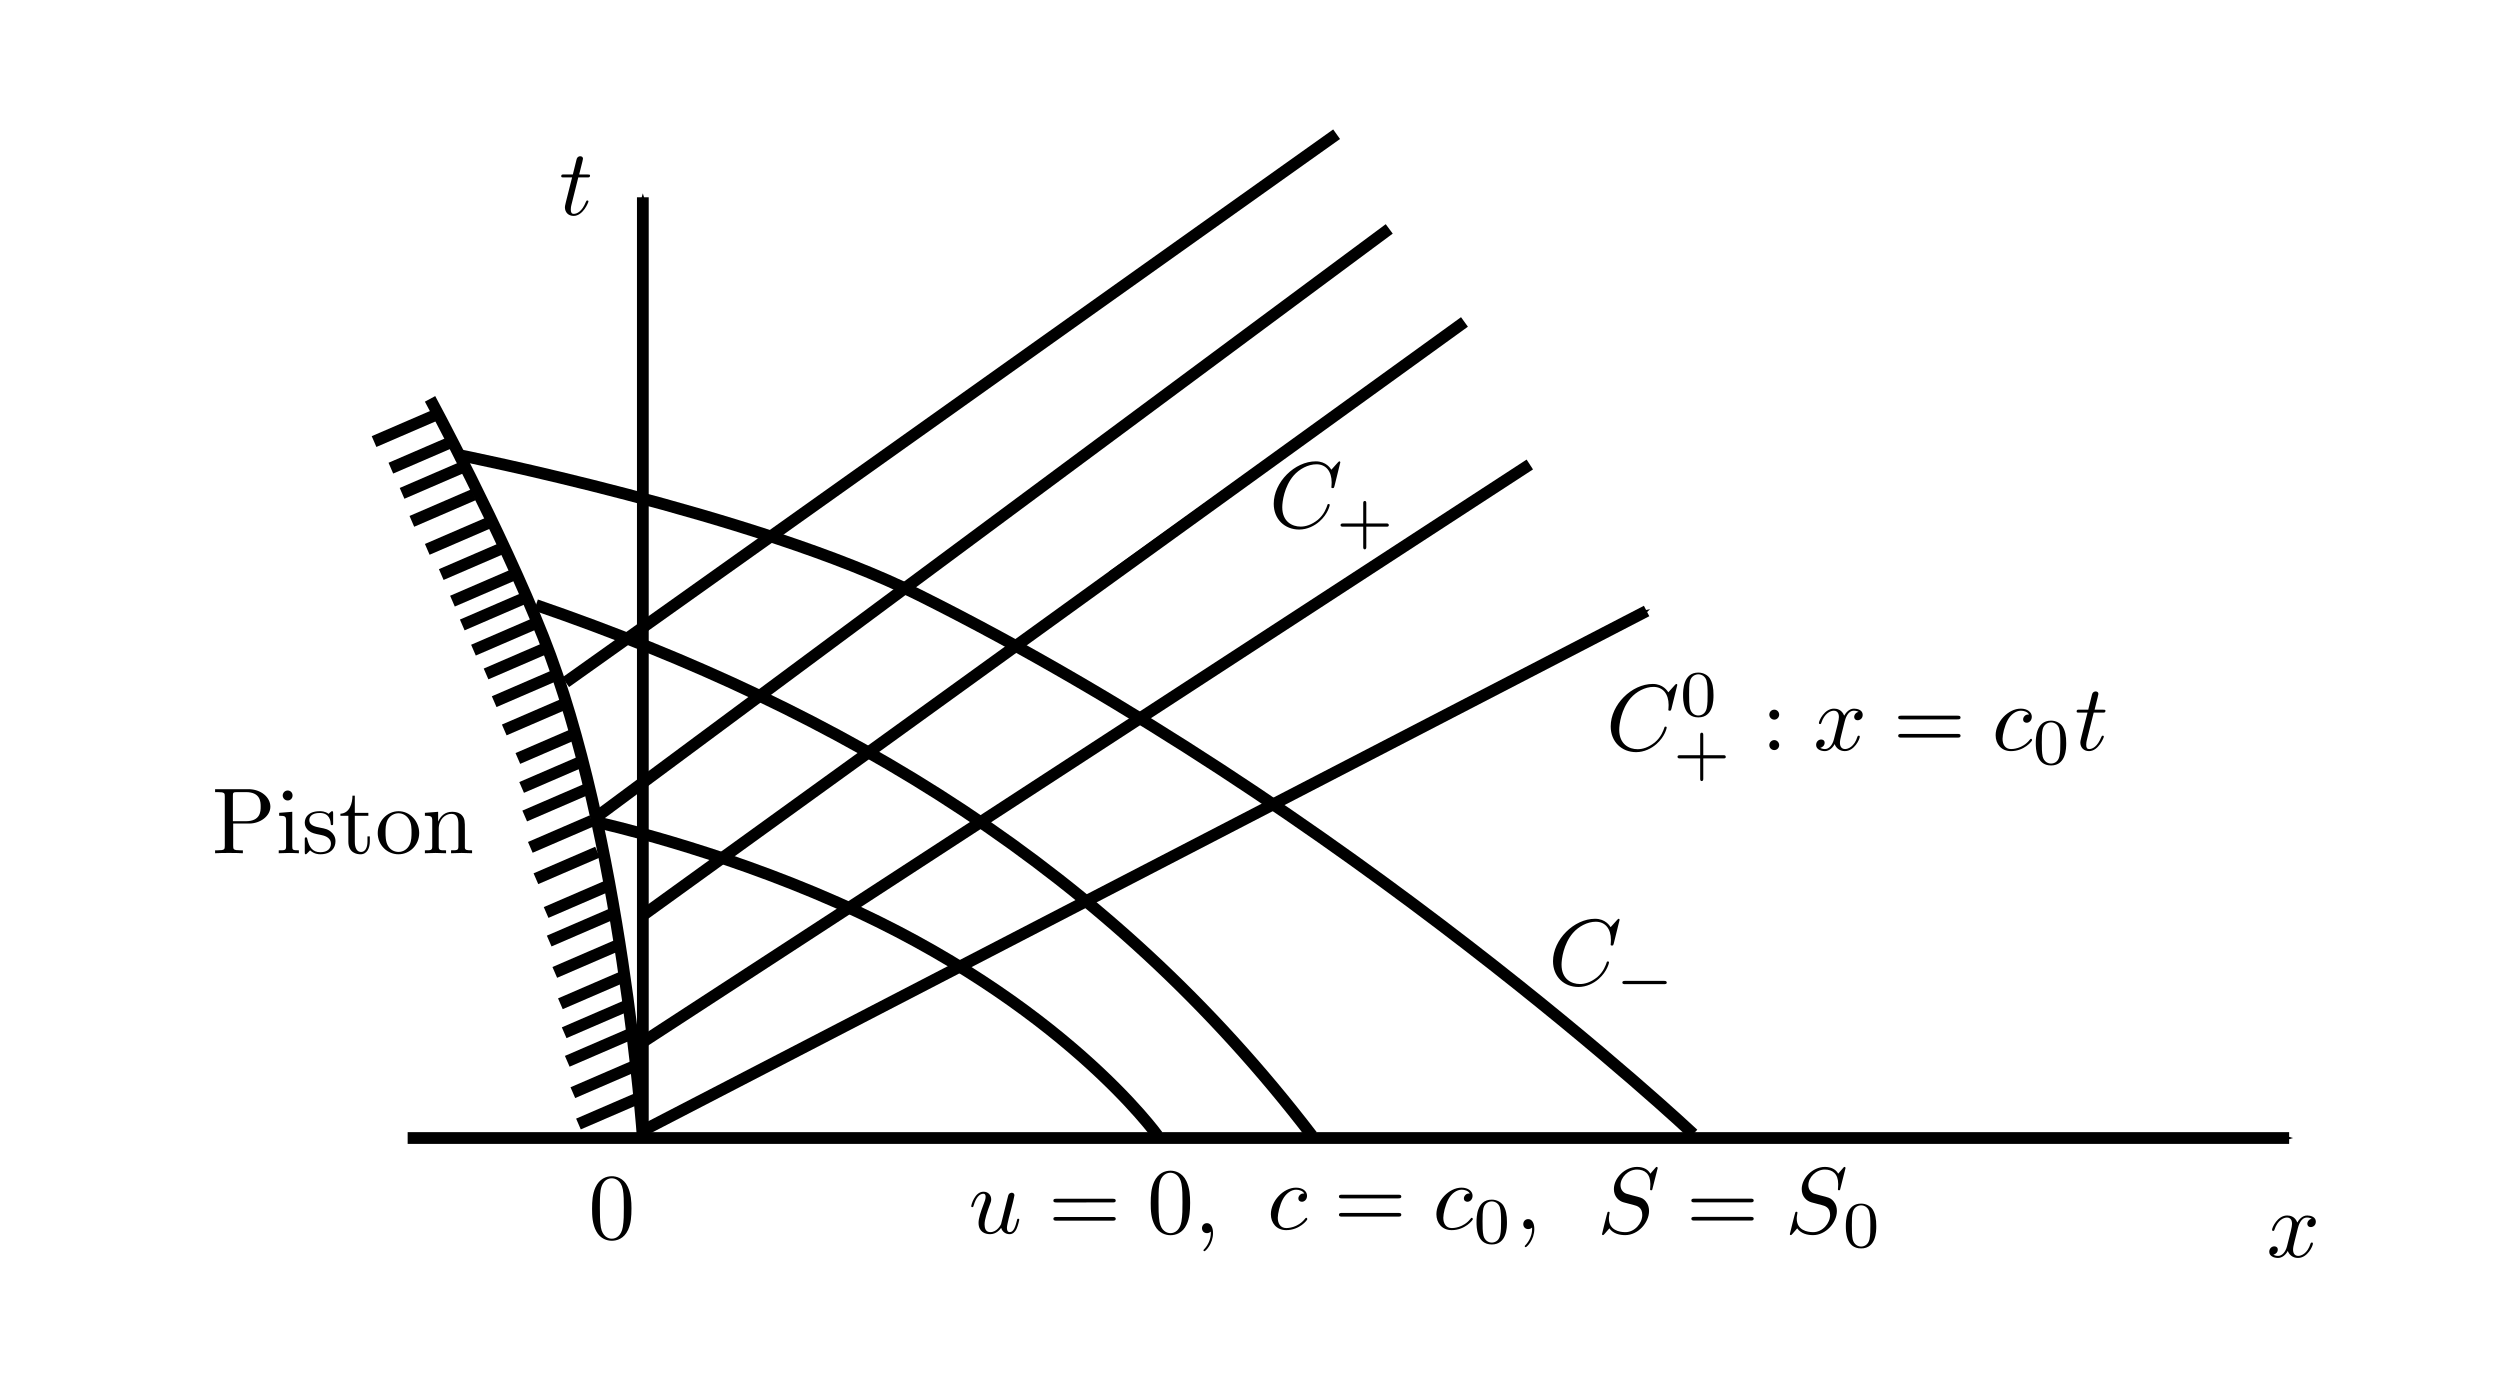 <?xml version="1.0" encoding="UTF-8" standalone="no"?>
<!-- Created with Inkscape (http://www.inkscape.org/) -->

<svg
   xmlns:ns0="http://www.iki.fi/pav/software/textext/"
   xmlns:dc="http://purl.org/dc/elements/1.1/"
   xmlns:cc="http://creativecommons.org/ns#"
   xmlns:rdf="http://www.w3.org/1999/02/22-rdf-syntax-ns#"
   xmlns:svg="http://www.w3.org/2000/svg"
   xmlns="http://www.w3.org/2000/svg"
   xmlns:xlink="http://www.w3.org/1999/xlink"
   xmlns:sodipodi="http://sodipodi.sourceforge.net/DTD/sodipodi-0.dtd"
   xmlns:inkscape="http://www.inkscape.org/namespaces/inkscape"
   width="318.898"
   height="177.165"
   id="svg14309"
   version="1.1"
   inkscape:version="0.48.0 r9654"
   sodipodi:docname="New document 69">
  <sodipodi:namedview
     id="base"
     pagecolor="#ffffff"
     bordercolor="#666666"
     borderopacity="1.0"
     inkscape:pageopacity="0.0"
     inkscape:pageshadow="2"
     inkscape:zoom="1.4"
     inkscape:cx="100.97145"
     inkscape:cy="94.117501"
     inkscape:document-units="px"
     inkscape:current-layer="layer1"
     showgrid="false"
     units="cm"
     showguides="true"
     inkscape:guide-bbox="true"
     inkscape:window-width="1024"
     inkscape:window-height="693"
     inkscape:window-x="0"
     inkscape:window-y="25"
     inkscape:window-maximized="1">
    <inkscape:grid
       snapvisiblegridlinesonly="true"
       enabled="true"
       visible="true"
       empspacing="5"
       id="grid14472"
       type="xygrid" />
  </sodipodi:namedview>
  <defs
     id="defs14311">
    <marker
       style="overflow:visible"
       id="Arrow1Mend"
       refX="0"
       refY="0"
       orient="auto"
       inkscape:stockid="Arrow1Mend">
      <path
         transform="matrix(-0.4,0,0,-0.4,-4,0)"
         style="fill-rule:evenodd;stroke:#000000;stroke-width:1pt;marker-start:none"
         d="M 0,0 5,-5 -12.5,0 5,5 0,0 z"
         id="path3799"
         inkscape:connector-curvature="0" />
    </marker>
    <marker
       style="overflow:visible"
       id="Arrow1Mstart"
       refX="0"
       refY="0"
       orient="auto"
       inkscape:stockid="Arrow1Mstart">
      <path
         transform="matrix(0.4,0,0,0.4,4,0)"
         style="fill-rule:evenodd;stroke:#000000;stroke-width:1pt;marker-start:none"
         d="M 0,0 5,-5 -12.5,0 5,5 0,0 z"
         id="path3796"
         inkscape:connector-curvature="0" />
    </marker>
    <marker
       style="overflow:visible"
       id="Arrow1Mend-4"
       refX="0"
       refY="0"
       orient="auto"
       inkscape:stockid="Arrow1Mend">
      <path
         inkscape:connector-curvature="0"
         transform="matrix(-0.4,0,0,-0.4,-4,0)"
         style="fill-rule:evenodd;stroke:#000000;stroke-width:1pt;marker-start:none"
         d="M 0,0 5,-5 -12.5,0 5,5 0,0 z"
         id="path3799-9" />
    </marker>
  </defs>
  <g
     transform="translate(0,-1927.558)"
     id="layer1"
     inkscape:groupmode="layer"
     inkscape:label="Layer 1">
    <g
       style="stroke-width:1.25;stroke-miterlimit:4;stroke-dasharray:none"
       id="g11935"
       transform="matrix(1.2,0,0,1.2,-193.062,1923.848)"
       ns0:preamble=""
       ns0:text="$0$">
      <defs
         id="defs11937">
        <g
           id="g11939">
          <symbol
             style="overflow:visible"
             id="textext-7008435c-0"
             overflow="visible">
            <path
               inkscape:connector-curvature="0"
               id="path11942"
               d="m 4.578,-3.188 c 0,-0.797 -0.047,-1.594 -0.391,-2.328 -0.453,-0.969 -1.281,-1.125 -1.688,-1.125 -0.609,0 -1.328,0.266 -1.75,1.188 -0.312,0.688 -0.359,1.469 -0.359,2.266 0,0.75 0.031,1.641 0.453,2.406 0.422,0.797 1.156,1 1.641,1 0.531,0 1.297,-0.203 1.734,-1.156 0.312,-0.688 0.359,-1.469 0.359,-2.25 z M 2.484,0 C 2.094,0 1.5,-0.25 1.328,-1.203 1.219,-1.797 1.219,-2.719 1.219,-3.312 c 0,-0.641 0,-1.297 0.078,-1.828 0.188,-1.188 0.938,-1.281 1.188,-1.281 0.328,0 0.984,0.188 1.172,1.172 0.109,0.562 0.109,1.312 0.109,1.938 0,0.75 0,1.422 -0.109,2.062 C 3.5,-0.297 2.938,0 2.484,0 z m 0,0"
               style="stroke:none" />
          </symbol>
        </g>
      </defs>
      <g
         style="stroke-width:1.25;stroke-miterlimit:4;stroke-dasharray:none"
         id="textext-7008435c-1">
        <g
           id="g11945"
           style="fill:#000000;fill-opacity:1;stroke-width:1.25;stroke-miterlimit:4;stroke-dasharray:none">
          <use
             style="stroke-width:1.25;stroke-miterlimit:4;stroke-dasharray:none"
             height="212.598"
             width="283.465"
             id="use11947"
             y="134.765"
             x="223.432"
             xlink:href="#textext-7008435c-0" />
        </g>
      </g>
    </g>
    <g
       style="stroke-width:1.25;stroke-miterlimit:4;stroke-dasharray:none"
       id="g10229"
       transform="matrix(1.2,0,0,1.2,20.988,1926.173)"
       ns0:preamble=""
       ns0:text="$x$">
      <defs
         id="defs10231">
        <g
           id="g10233">
          <symbol
             id="textext-856d2dce-0"
             overflow="visible"
             style="overflow:visible">
            <path
               id="path10236"
               d="M 3.328,-3.016 C 3.391,-3.266 3.625,-4.188 4.312,-4.188 c 0.047,0 0.297,0 0.5,0.125 C 4.531,-4 4.344,-3.766 4.344,-3.516 c 0,0.156 0.109,0.344 0.375,0.344 0.219,0 0.531,-0.172 0.531,-0.578 0,-0.516 -0.578,-0.656 -0.922,-0.656 -0.578,0 -0.922,0.531 -1.047,0.75 -0.25,-0.656 -0.781,-0.75 -1.078,-0.75 -1.031,0 -1.609,1.281 -1.609,1.531 0,0.109 0.109,0.109 0.125,0.109 0.078,0 0.109,-0.031 0.125,-0.109 0.344,-1.062 1,-1.312 1.344,-1.312 0.188,0 0.531,0.094 0.531,0.672 0,0.312 -0.172,0.969 -0.531,2.375 -0.156,0.609 -0.516,1.031 -0.953,1.031 -0.062,0 -0.281,0 -0.5,-0.125 0.25,-0.062 0.469,-0.266 0.469,-0.547 0,-0.266 -0.219,-0.344 -0.359,-0.344 -0.312,0 -0.547,0.25 -0.547,0.578 0,0.453 0.484,0.656 0.922,0.656 0.672,0 1.031,-0.703 1.047,-0.75 0.125,0.359 0.484,0.75 1.078,0.75 1.031,0 1.594,-1.281 1.594,-1.531 0,-0.109 -0.078,-0.109 -0.109,-0.109 -0.094,0 -0.109,0.047 -0.141,0.109 -0.328,1.078 -1,1.312 -1.312,1.312 -0.391,0 -0.547,-0.312 -0.547,-0.656 0,-0.219 0.047,-0.438 0.156,-0.875 z m 0,0"
               style="stroke:none"
               inkscape:connector-curvature="0" />
          </symbol>
        </g>
      </defs>
      <g
         style="stroke-width:1.25;stroke-miterlimit:4;stroke-dasharray:none"
         id="textext-856d2dce-1">
        <g
           id="g10239"
           style="fill:#000000;fill-opacity:1;stroke-width:1.25;stroke-miterlimit:4;stroke-dasharray:none">
          <use
             style="stroke-width:1.25;stroke-miterlimit:4;stroke-dasharray:none"
             id="use10241"
             y="134.765"
             x="223.432"
             xlink:href="#textext-856d2dce-0"
             width="318.898"
             height="212.598" />
        </g>
      </g>
    </g>
    <g
       ns0:text="$t$"
       ns0:preamble=""
       transform="matrix(1.2,0,0,1.2,-196.809,1793.252)"
       id="g10078">
      <defs
         id="defs10080">
        <g
           id="g10082">
          <symbol
             style="overflow:visible"
             overflow="visible"
             id="textext-ba034657-0">
            <path
               inkscape:connector-curvature="0"
               style="stroke:none"
               d="m 2.047,-3.984 0.938,0 c 0.203,0 0.312,0 0.312,-0.203 0,-0.109 -0.109,-0.109 -0.281,-0.109 l -0.875,0 C 2.5,-5.719 2.547,-5.906 2.547,-5.969 c 0,-0.172 -0.125,-0.266 -0.297,-0.266 -0.031,0 -0.312,0 -0.391,0.359 l -0.391,1.578 -0.938,0 c -0.203,0 -0.297,0 -0.297,0.188 0,0.125 0.078,0.125 0.281,0.125 l 0.875,0 C 0.672,-1.156 0.625,-0.984 0.625,-0.812 0.625,-0.266 1,0.109 1.547,0.109 2.562,0.109 3.125,-1.344 3.125,-1.422 3.125,-1.531 3.047,-1.531 3.016,-1.531 2.922,-1.531 2.906,-1.5 2.859,-1.391 2.438,-0.344 1.906,-0.109 1.562,-0.109 c -0.203,0 -0.312,-0.125 -0.312,-0.453 0,-0.25 0.031,-0.312 0.062,-0.484 z m 0,0"
               id="path10085" />
          </symbol>
        </g>
      </defs>
      <g
         id="textext-ba034657-1">
        <g
           style="fill:#000000;fill-opacity:1"
           id="g10088">
          <use
             height="212.598"
             width="318.898"
             xlink:href="#textext-ba034657-0"
             x="223.432"
             y="134.765"
             id="use10090" />
        </g>
      </g>
    </g>
    <path
       inkscape:connector-curvature="0"
       id="path14474"
       d="m 52,2072.723 240,0"
       style="fill:none;stroke:#000000;stroke-width:1.5;stroke-linecap:butt;stroke-linejoin:miter;stroke-miterlimit:4;stroke-opacity:1;stroke-dasharray:none;marker-end:url(#Arrow1Mend)" />
    <path
       inkscape:connector-curvature="0"
       id="path14476"
       d="m 82,1952.723 0,120"
       style="fill:none;stroke:#000000;stroke-width:1.5;stroke-linecap:butt;stroke-linejoin:miter;stroke-miterlimit:4;stroke-opacity:1;stroke-dasharray:none;marker-start:url(#Arrow1Mstart)" />
    <path
       sodipodi:nodetypes="csc"
       inkscape:connector-curvature="0"
       id="path15538"
       d="m 82,2072.723 c 0,0 -2.721,-38.738 -12.701,-63.922 -5.424,-13.688 -14.442,-30.363 -14.442,-30.363"
       style="fill:none;stroke:#000000;stroke-width:1.5;stroke-linecap:butt;stroke-linejoin:miter;stroke-miterlimit:4;stroke-opacity:1;stroke-dasharray:none" />
    <path
       inkscape:connector-curvature="0"
       id="path15542"
       d="m 81.643,2067.544 -7.857,3.393"
       style="fill:none;stroke:#000000;stroke-width:1.5;stroke-linecap:butt;stroke-linejoin:miter;stroke-miterlimit:4;stroke-opacity:1;stroke-dasharray:none" />
    <path
       style="fill:none;stroke:#000000;stroke-width:1.5;stroke-linecap:butt;stroke-linejoin:miter;stroke-miterlimit:4;stroke-opacity:1;stroke-dasharray:none"
       d="m 80.929,2063.544 -7.857,3.393"
       id="path15544"
       inkscape:connector-curvature="0" />
    <path
       inkscape:connector-curvature="0"
       id="path15546"
       d="m 80.214,2059.544 -7.857,3.393"
       style="fill:none;stroke:#000000;stroke-width:1.5;stroke-linecap:butt;stroke-linejoin:miter;stroke-miterlimit:4;stroke-opacity:1;stroke-dasharray:none" />
    <path
       style="fill:none;stroke:#000000;stroke-width:1.5;stroke-linecap:butt;stroke-linejoin:miter;stroke-miterlimit:4;stroke-opacity:1;stroke-dasharray:none"
       d="m 79.821,2055.901 -7.857,3.393"
       id="path15548"
       inkscape:connector-curvature="0" />
    <path
       inkscape:connector-curvature="0"
       id="path15542-3"
       d="m 79.339,2052.205 -7.857,3.393"
       style="fill:none;stroke:#000000;stroke-width:1.5;stroke-linecap:butt;stroke-linejoin:miter;stroke-miterlimit:4;stroke-opacity:1;stroke-dasharray:none" />
    <path
       style="fill:none;stroke:#000000;stroke-width:1.5;stroke-linecap:butt;stroke-linejoin:miter;stroke-miterlimit:4;stroke-opacity:1;stroke-dasharray:none"
       d="m 78.625,2048.205 -7.857,3.393"
       id="path15544-0"
       inkscape:connector-curvature="0" />
    <path
       inkscape:connector-curvature="0"
       id="path15546-9"
       d="m 77.911,2044.205 -7.857,3.393"
       style="fill:none;stroke:#000000;stroke-width:1.5;stroke-linecap:butt;stroke-linejoin:miter;stroke-miterlimit:4;stroke-opacity:1;stroke-dasharray:none" />
    <path
       style="fill:none;stroke:#000000;stroke-width:1.5;stroke-linecap:butt;stroke-linejoin:miter;stroke-miterlimit:4;stroke-opacity:1;stroke-dasharray:none"
       d="m 77.518,2040.562 -7.857,3.393"
       id="path15548-2"
       inkscape:connector-curvature="0" />
    <path
       inkscape:connector-curvature="0"
       id="path15542-35"
       d="m 76.217,2036.255 -7.857,3.393"
       style="fill:none;stroke:#000000;stroke-width:1.5;stroke-linecap:butt;stroke-linejoin:miter;stroke-miterlimit:4;stroke-opacity:1;stroke-dasharray:none" />
    <path
       style="fill:none;stroke:#000000;stroke-width:1.5;stroke-linecap:butt;stroke-linejoin:miter;stroke-miterlimit:4;stroke-opacity:1;stroke-dasharray:none"
       d="m 75.502,2032.254 -7.857,3.393"
       id="path15544-9"
       inkscape:connector-curvature="0" />
    <path
       inkscape:connector-curvature="0"
       id="path15546-3"
       d="m 74.788,2028.254 -7.857,3.393"
       style="fill:none;stroke:#000000;stroke-width:1.5;stroke-linecap:butt;stroke-linejoin:miter;stroke-miterlimit:4;stroke-opacity:1;stroke-dasharray:none" />
    <path
       style="fill:none;stroke:#000000;stroke-width:1.5;stroke-linecap:butt;stroke-linejoin:miter;stroke-miterlimit:4;stroke-opacity:1;stroke-dasharray:none"
       d="m 74.395,2024.611 -7.857,3.393"
       id="path15548-5"
       inkscape:connector-curvature="0" />
    <path
       inkscape:connector-curvature="0"
       id="path15542-3-4"
       d="m 73.913,2020.915 -7.857,3.393"
       style="fill:none;stroke:#000000;stroke-width:1.5;stroke-linecap:butt;stroke-linejoin:miter;stroke-miterlimit:4;stroke-opacity:1;stroke-dasharray:none" />
    <path
       style="fill:none;stroke:#000000;stroke-width:1.5;stroke-linecap:butt;stroke-linejoin:miter;stroke-miterlimit:4;stroke-opacity:1;stroke-dasharray:none"
       d="m 72.179,2017.277 -7.857,3.393"
       id="path15548-5-6"
       inkscape:connector-curvature="0" />
    <path
       inkscape:connector-curvature="0"
       id="path15634"
       d="m 70.893,2013.669 -7.857,3.393"
       style="fill:none;stroke:#000000;stroke-width:1.5;stroke-linecap:butt;stroke-linejoin:miter;stroke-miterlimit:4;stroke-opacity:1;stroke-dasharray:none" />
    <path
       inkscape:connector-curvature="0"
       id="path15634-1"
       d="M 69.857,2010.134 62,2013.527"
       style="fill:none;stroke:#000000;stroke-width:1.5;stroke-linecap:butt;stroke-linejoin:miter;stroke-miterlimit:4;stroke-opacity:1;stroke-dasharray:none" />
    <path
       style="fill:none;stroke:#000000;stroke-width:1.5;stroke-linecap:butt;stroke-linejoin:miter;stroke-miterlimit:4;stroke-opacity:1;stroke-dasharray:none"
       d="m 68.25,2007.098 -7.857,3.393"
       id="path15654"
       inkscape:connector-curvature="0" />
    <path
       style="fill:none;stroke:#000000;stroke-width:1.5;stroke-linecap:butt;stroke-linejoin:miter;stroke-miterlimit:4;stroke-opacity:1;stroke-dasharray:none"
       d="m 66.821,2003.884 -7.857,3.393"
       id="path15654-2"
       inkscape:connector-curvature="0" />
    <path
       inkscape:connector-curvature="0"
       id="path15674"
       d="m 65.571,2000.848 -7.857,3.393"
       style="fill:none;stroke:#000000;stroke-width:1.5;stroke-linecap:butt;stroke-linejoin:miter;stroke-miterlimit:4;stroke-opacity:1;stroke-dasharray:none" />
    <path
       style="fill:none;stroke:#000000;stroke-width:1.5;stroke-linecap:butt;stroke-linejoin:miter;stroke-miterlimit:4;stroke-opacity:1;stroke-dasharray:none"
       d="m 64.143,1997.455 -7.857,3.393"
       id="path15676"
       inkscape:connector-curvature="0" />
    <path
       inkscape:connector-curvature="0"
       id="path15678"
       d="m 62.357,1994.241 -7.857,3.393"
       style="fill:none;stroke:#000000;stroke-width:1.5;stroke-linecap:butt;stroke-linejoin:miter;stroke-miterlimit:4;stroke-opacity:1;stroke-dasharray:none" />
    <path
       style="fill:none;stroke:#000000;stroke-width:1.5;stroke-linecap:butt;stroke-linejoin:miter;stroke-miterlimit:4;stroke-opacity:1;stroke-dasharray:none"
       d="m 60.393,1990.669 -7.857,3.393"
       id="path15680"
       inkscape:connector-curvature="0" />
    <path
       inkscape:connector-curvature="0"
       id="path15682"
       d="m 59.143,1987.098 -7.857,3.393"
       style="fill:none;stroke:#000000;stroke-width:1.5;stroke-linecap:butt;stroke-linejoin:miter;stroke-miterlimit:4;stroke-opacity:1;stroke-dasharray:none" />
    <path
       style="fill:none;stroke:#000000;stroke-width:1.5;stroke-linecap:butt;stroke-linejoin:miter;stroke-miterlimit:4;stroke-opacity:1;stroke-dasharray:none"
       d="m 57.714,1983.884 -7.857,3.393"
       id="path15684"
       inkscape:connector-curvature="0" />
    <path
       inkscape:connector-curvature="0"
       id="path15686"
       d="m 55.571,1980.491 -7.857,3.393"
       style="fill:none;stroke:#000000;stroke-width:1.5;stroke-linecap:butt;stroke-linejoin:miter;stroke-miterlimit:4;stroke-opacity:1;stroke-dasharray:none" />
    <path
       sodipodi:nodetypes="sssc"
       inkscape:connector-curvature="0"
       id="path15688"
       d="m 76.447,2032.517 c 0,0 14.564,3.183 30.404,10.191 28.639,12.671 40.811,29.71 40.811,29.71 l 0,0"
       style="fill:none;stroke:#000000;stroke-width:1.5;stroke-linecap:butt;stroke-linejoin:miter;stroke-miterlimit:4;stroke-opacity:1;stroke-dasharray:none" />
    <path
       sodipodi:nodetypes="cc"
       inkscape:connector-curvature="0"
       id="path15692"
       d="m 68.365,2004.738 c 39.321,13.533 73.1,33.826 98.995,67.68"
       style="fill:none;stroke:#000000;stroke-width:1.5;stroke-linecap:butt;stroke-linejoin:miter;stroke-miterlimit:4;stroke-opacity:1;stroke-dasharray:none" />
    <path
       sodipodi:nodetypes="csc"
       inkscape:connector-curvature="0"
       id="path15694"
       d="m 58.264,1985.545 c 0,0 38.19,7.555 58.948,17.918 54.844,27.38 98.78,68.746 98.78,68.746"
       style="fill:none;stroke:#000000;stroke-width:1.5;stroke-linecap:butt;stroke-linejoin:miter;stroke-miterlimit:4;stroke-opacity:1;stroke-dasharray:none" />
    <path
       sodipodi:nodetypes="cc"
       inkscape:connector-curvature="0"
       id="path15696"
       d="M 81.75,2071.913 210.039,2005.496"
       style="fill:none;stroke:#000000;stroke-width:1.5;stroke-linecap:butt;stroke-linejoin:miter;stroke-miterlimit:4;stroke-opacity:1;stroke-dasharray:none;marker-end:url(#Arrow1Mend)" />
    <path
       sodipodi:nodetypes="cc"
       inkscape:connector-curvature="0"
       id="path15698"
       d="M 81.497,2060.802 195.14,1986.808"
       style="fill:none;stroke:#000000;stroke-width:1.5;stroke-linecap:butt;stroke-linejoin:miter;stroke-miterlimit:4;stroke-opacity:1;stroke-dasharray:none" />
    <path
       sodipodi:nodetypes="cc"
       inkscape:connector-curvature="0"
       id="path15700"
       d="M 82.255,2044.134 186.806,1968.625"
       style="fill:none;stroke:#000000;stroke-width:1.5;stroke-linecap:butt;stroke-linejoin:miter;stroke-miterlimit:4;stroke-opacity:1;stroke-dasharray:none" />
    <path
       sodipodi:nodetypes="cc"
       inkscape:connector-curvature="0"
       id="path15702"
       d="M 76.447,2031.507 177.209,1956.756"
       style="fill:none;stroke:#000000;stroke-width:1.5;stroke-linecap:butt;stroke-linejoin:miter;stroke-miterlimit:4;stroke-opacity:1;stroke-dasharray:none" />
    <path
       sodipodi:nodetypes="cc"
       inkscape:connector-curvature="0"
       id="path15704"
       d="m 72.154,2014.587 98.341,-69.909"
       style="fill:none;stroke:#000000;stroke-width:1.5;stroke-linecap:butt;stroke-linejoin:miter;stroke-miterlimit:4;stroke-opacity:1;stroke-dasharray:none" />
    <g
       ns0:text="$u=0$,"
       ns0:preamble=""
       transform="matrix(1.2,0,0,1.2,-144.589,1923.14)"
       style="stroke-width:1.25;stroke-miterlimit:4;stroke-dasharray:none"
       id="g16181">
      <defs
         id="defs16183">
        <g
           id="g16185">
          <symbol
             style="overflow:visible"
             overflow="visible"
             id="textext-76beae5f-0">
            <path
               inkscape:connector-curvature="0"
               style="stroke:none"
               d="M 3.484,-0.562 C 3.594,-0.156 3.953,0.109 4.375,0.109 4.719,0.109 4.953,-0.125 5.109,-0.438 5.281,-0.797 5.406,-1.406 5.406,-1.422 c 0,-0.109 -0.078,-0.109 -0.109,-0.109 -0.109,0 -0.109,0.047 -0.141,0.188 -0.141,0.562 -0.328,1.234 -0.75,1.234 -0.203,0 -0.312,-0.125 -0.312,-0.453 0,-0.219 0.125,-0.688 0.203,-1.047 L 4.578,-2.688 C 4.609,-2.828 4.703,-3.203 4.75,-3.359 4.797,-3.594 4.891,-3.969 4.891,-4.031 c 0,-0.172 -0.141,-0.266 -0.281,-0.266 -0.047,0 -0.312,0.016 -0.391,0.344 -0.188,0.734 -0.625,2.484 -0.75,3 -0.016,0.047 -0.406,0.844 -1.141,0.844 -0.516,0 -0.609,-0.453 -0.609,-0.812 0,-0.562 0.281,-1.344 0.531,-2.031 0.125,-0.312 0.172,-0.453 0.172,-0.641 0,-0.438 -0.312,-0.812 -0.812,-0.812 -0.953,0 -1.312,1.453 -1.312,1.531 0,0.109 0.094,0.109 0.109,0.109 0.109,0 0.109,-0.031 0.156,-0.188 0.25,-0.859 0.641,-1.234 1.016,-1.234 0.094,0 0.25,0.016 0.25,0.328 0,0.234 -0.109,0.531 -0.172,0.672 -0.375,1 -0.578,1.609 -0.578,2.094 0,0.953 0.688,1.203 1.219,1.203 0.656,0 1.016,-0.453 1.188,-0.672 z m 0,0"
               id="path16188" />
          </symbol>
          <symbol
             style="overflow:visible"
             overflow="visible"
             id="textext-76beae5f-1">
            <path
               inkscape:connector-curvature="0"
               style="stroke:none"
               d="m 6.844,-3.266 c 0.156,0 0.344,0 0.344,-0.188 C 7.188,-3.656 7,-3.656 6.859,-3.656 l -5.969,0 c -0.141,0 -0.328,0 -0.328,0.203 0,0.188 0.188,0.188 0.328,0.188 z m 0.016,1.938 c 0.141,0 0.328,0 0.328,-0.203 0,-0.188 -0.188,-0.188 -0.344,-0.188 l -5.953,0 c -0.141,0 -0.328,0 -0.328,0.188 0,0.203 0.188,0.203 0.328,0.203 z m 0,0"
               id="path16191" />
          </symbol>
          <symbol
             style="overflow:visible"
             overflow="visible"
             id="textext-76beae5f-2">
            <path
               inkscape:connector-curvature="0"
               style="stroke:none"
               d="m 4.578,-3.188 c 0,-0.797 -0.047,-1.594 -0.391,-2.328 -0.453,-0.969 -1.281,-1.125 -1.688,-1.125 -0.609,0 -1.328,0.266 -1.75,1.188 -0.312,0.688 -0.359,1.469 -0.359,2.266 0,0.75 0.031,1.641 0.453,2.406 0.422,0.797 1.156,1 1.641,1 0.531,0 1.297,-0.203 1.734,-1.156 0.312,-0.688 0.359,-1.469 0.359,-2.25 z M 2.484,0 C 2.094,0 1.5,-0.25 1.328,-1.203 1.219,-1.797 1.219,-2.719 1.219,-3.312 c 0,-0.641 0,-1.297 0.078,-1.828 0.188,-1.188 0.938,-1.281 1.188,-1.281 0.328,0 0.984,0.188 1.172,1.172 0.109,0.562 0.109,1.312 0.109,1.938 0,0.75 0,1.422 -0.109,2.062 C 3.5,-0.297 2.938,0 2.484,0 z m 0,0"
               id="path16194" />
          </symbol>
          <symbol
             style="overflow:visible"
             overflow="visible"
             id="textext-76beae5f-3">
            <path
               inkscape:connector-curvature="0"
               style="stroke:none"
               d="m 2.031,-0.016 c 0,-0.625 -0.25,-1.047 -0.641,-1.047 -0.359,0 -0.531,0.281 -0.531,0.531 0,0.266 0.172,0.531 0.531,0.531 0.156,0 0.281,-0.062 0.375,-0.141 L 1.781,-0.156 c 0.016,0 0.016,0 0.016,0.141 0,0.641 -0.266,1.25 -0.703,1.719 -0.062,0.062 -0.078,0.078 -0.078,0.109 0,0.078 0.047,0.109 0.094,0.109 0.125,0 0.922,-0.781 0.922,-1.938 z m 0,0"
               id="path16197" />
          </symbol>
        </g>
      </defs>
      <g
         id="textext-76beae5f-4">
        <g
           style="fill:#000000;fill-opacity:1"
           id="g16200">
          <use
             height="177.165"
             width="283.465"
             xlink:href="#textext-76beae5f-0"
             x="223.432"
             y="134.765"
             id="use16202" />
        </g>
        <g
           style="fill:#000000;fill-opacity:1"
           id="g16204">
          <use
             height="177.165"
             width="283.465"
             xlink:href="#textext-76beae5f-1"
             x="231.903"
             y="134.765"
             id="use16206" />
        </g>
        <g
           style="fill:#000000;fill-opacity:1"
           id="g16208">
          <use
             height="177.165"
             width="283.465"
             xlink:href="#textext-76beae5f-2"
             x="242.422"
             y="134.765"
             id="use16210" />
          <use
             height="177.165"
             width="283.465"
             xlink:href="#textext-76beae5f-3"
             x="247.403"
             y="134.765"
             id="use16212" />
        </g>
      </g>
    </g>
    <g
       id="g16553"
       style="stroke-width:1.25;stroke-miterlimit:4;stroke-dasharray:none"
       transform="matrix(1.2,0,0,1.2,-106.492,1922.623)"
       ns0:preamble=""
       ns0:text="$c=c_0$,">
      <defs
         id="defs16555">
        <g
           id="g16557">
          <symbol
             id="textext-3bda77a8-0"
             overflow="visible"
             style="overflow:visible">
            <path
               id="path16560"
               d="m 3.953,-3.781 c -0.172,0 -0.297,0 -0.438,0.125 -0.172,0.156 -0.188,0.328 -0.188,0.391 0,0.25 0.188,0.359 0.375,0.359 0.281,0 0.547,-0.25 0.547,-0.641 0,-0.484 -0.469,-0.859 -1.172,-0.859 -1.344,0 -2.672,1.422 -2.672,2.828 0,0.906 0.578,1.688 1.625,1.688 1.422,0 2.25,-1.062 2.25,-1.172 0,-0.062 -0.047,-0.141 -0.109,-0.141 -0.062,0 -0.078,0.031 -0.141,0.109 -0.781,0.984 -1.875,0.984 -1.984,0.984 -0.625,0 -0.906,-0.484 -0.906,-1.094 0,-0.406 0.203,-1.375 0.547,-1.984 0.312,-0.578 0.859,-1 1.406,-1 0.328,0 0.719,0.125 0.859,0.406 z m 0,0"
               style="stroke:none"
               inkscape:connector-curvature="0" />
          </symbol>
          <symbol
             id="textext-3bda77a8-1"
             overflow="visible"
             style="overflow:visible">
            <path
               id="path16563"
               d="m 6.844,-3.266 c 0.156,0 0.344,0 0.344,-0.188 C 7.188,-3.656 7,-3.656 6.859,-3.656 l -5.969,0 c -0.141,0 -0.328,0 -0.328,0.203 0,0.188 0.188,0.188 0.328,0.188 z m 0.016,1.938 c 0.141,0 0.328,0 0.328,-0.203 0,-0.188 -0.188,-0.188 -0.344,-0.188 l -5.953,0 c -0.141,0 -0.328,0 -0.328,0.188 0,0.203 0.188,0.203 0.328,0.203 z m 0,0"
               style="stroke:none"
               inkscape:connector-curvature="0" />
          </symbol>
          <symbol
             id="textext-3bda77a8-2"
             overflow="visible"
             style="overflow:visible">
            <path
               id="path16566"
               d="m 2.031,-0.016 c 0,-0.625 -0.25,-1.047 -0.641,-1.047 -0.359,0 -0.531,0.281 -0.531,0.531 0,0.266 0.172,0.531 0.531,0.531 0.156,0 0.281,-0.062 0.375,-0.141 L 1.781,-0.156 c 0.016,0 0.016,0 0.016,0.141 0,0.641 -0.266,1.25 -0.703,1.719 -0.062,0.062 -0.078,0.078 -0.078,0.109 0,0.078 0.047,0.109 0.094,0.109 0.125,0 0.922,-0.781 0.922,-1.938 z m 0,0"
               style="stroke:none"
               inkscape:connector-curvature="0" />
          </symbol>
          <symbol
             id="textext-3bda77a8-3"
             overflow="visible"
             style="overflow:visible">
            <path
               id="path16569"
               d="M 3.594,-2.219 C 3.594,-2.984 3.5,-3.547 3.188,-4.031 2.969,-4.344 2.531,-4.625 1.984,-4.625 c -1.625,0 -1.625,1.906 -1.625,2.406 0,0.5 0,2.359 1.625,2.359 1.609,0 1.609,-1.859 1.609,-2.359 z M 1.984,-0.062 c -0.328,0 -0.75,-0.188 -0.891,-0.75 C 1,-1.219 1,-1.797 1,-2.312 1,-2.828 1,-3.359 1.094,-3.734 1.25,-4.281 1.688,-4.438 1.984,-4.438 c 0.375,0 0.734,0.234 0.859,0.641 0.109,0.375 0.125,0.875 0.125,1.484 0,0.516 0,1.031 -0.094,1.469 -0.141,0.641 -0.609,0.781 -0.891,0.781 z m 0,0"
               style="stroke:none"
               inkscape:connector-curvature="0" />
          </symbol>
        </g>
      </defs>
      <g
         id="textext-3bda77a8-4">
        <g
           id="g16572"
           style="fill:#000000;fill-opacity:1">
          <use
             id="use16574"
             y="134.765"
             x="223.432"
             xlink:href="#textext-3bda77a8-0"
             width="283.465"
             height="177.165" />
        </g>
        <g
           id="g16576"
           style="fill:#000000;fill-opacity:1">
          <use
             id="use16578"
             y="134.765"
             x="230.511"
             xlink:href="#textext-3bda77a8-1"
             width="283.465"
             height="177.165" />
        </g>
        <g
           id="g16580"
           style="fill:#000000;fill-opacity:1">
          <use
             id="use16582"
             y="134.765"
             x="241.027"
             xlink:href="#textext-3bda77a8-0"
             width="283.465"
             height="177.165" />
        </g>
        <g
           id="g16584"
           style="fill:#000000;fill-opacity:1">
          <use
             id="use16586"
             y="136.259"
             x="245.338"
             xlink:href="#textext-3bda77a8-3"
             width="283.465"
             height="177.165" />
        </g>
        <g
           id="g16588"
           style="fill:#000000;fill-opacity:1">
          <use
             id="use16590"
             y="134.765"
             x="249.808"
             xlink:href="#textext-3bda77a8-2"
             width="283.465"
             height="177.165" />
        </g>
      </g>
    </g>
    <g
       id="g17112"
       style="stroke-width:1.25;stroke-miterlimit:4;stroke-dasharray:none"
       transform="matrix(1.2,0,0,1.2,-64.387,1923.128)"
       ns0:preamble=""
       ns0:text="$S=S_0$">
      <defs
         id="defs17114">
        <g
           id="g17116">
          <symbol
             id="textext-95751d70-0"
             overflow="visible"
             style="overflow:visible">
            <path
               id="path17119"
               d="m 6.438,-6.922 c 0,-0.031 -0.031,-0.109 -0.125,-0.109 -0.047,0 -0.047,0.016 -0.172,0.156 L 5.656,-6.312 c -0.25,-0.469 -0.766,-0.719 -1.422,-0.719 -1.266,0 -2.453,1.156 -2.453,2.359 0,0.797 0.516,1.266 1.031,1.406 l 1.062,0.281 c 0.375,0.094 0.922,0.25 0.922,1.062 0,0.891 -0.812,1.828 -1.797,1.828 -0.641,0 -1.75,-0.219 -1.75,-1.453 0,-0.234 0.062,-0.484 0.062,-0.531 0.016,-0.047 0.016,-0.062 0.016,-0.078 0,-0.094 -0.062,-0.109 -0.109,-0.109 -0.047,0 -0.078,0.016 -0.109,0.047 -0.031,0.031 -0.594,2.312 -0.594,2.344 0,0.047 0.047,0.094 0.109,0.094 0.047,0 0.062,-0.016 0.188,-0.156 L 1.297,-0.5 c 0.422,0.578 1.109,0.719 1.688,0.719 1.359,0 2.531,-1.328 2.531,-2.562 0,-0.688 -0.344,-1.031 -0.484,-1.172 C 4.797,-3.734 4.641,-3.781 3.766,-4 3.531,-4.062 3.188,-4.172 3.094,-4.188 2.828,-4.281 2.484,-4.562 2.484,-5.094 c 0,-0.812 0.797,-1.656 1.75,-1.656 0.812,0 1.422,0.438 1.422,1.547 0,0.312 -0.031,0.5 -0.031,0.562 0,0 0,0.094 0.109,0.094 0.109,0 0.125,-0.031 0.156,-0.203 z m 0,0"
               style="stroke:none"
               inkscape:connector-curvature="0" />
          </symbol>
          <symbol
             id="textext-95751d70-1"
             overflow="visible"
             style="overflow:visible">
            <path
               id="path17122"
               d="m 6.844,-3.266 c 0.156,0 0.344,0 0.344,-0.188 C 7.188,-3.656 7,-3.656 6.859,-3.656 l -5.969,0 c -0.141,0 -0.328,0 -0.328,0.203 0,0.188 0.188,0.188 0.328,0.188 z m 0.016,1.938 c 0.141,0 0.328,0 0.328,-0.203 0,-0.188 -0.188,-0.188 -0.344,-0.188 l -5.953,0 c -0.141,0 -0.328,0 -0.328,0.188 0,0.203 0.188,0.203 0.328,0.203 z m 0,0"
               style="stroke:none"
               inkscape:connector-curvature="0" />
          </symbol>
          <symbol
             id="textext-95751d70-2"
             overflow="visible"
             style="overflow:visible">
            <path
               id="path17125"
               d="M 3.594,-2.219 C 3.594,-2.984 3.5,-3.547 3.188,-4.031 2.969,-4.344 2.531,-4.625 1.984,-4.625 c -1.625,0 -1.625,1.906 -1.625,2.406 0,0.5 0,2.359 1.625,2.359 1.609,0 1.609,-1.859 1.609,-2.359 z M 1.984,-0.062 c -0.328,0 -0.75,-0.188 -0.891,-0.75 C 1,-1.219 1,-1.797 1,-2.312 1,-2.828 1,-3.359 1.094,-3.734 1.25,-4.281 1.688,-4.438 1.984,-4.438 c 0.375,0 0.734,0.234 0.859,0.641 0.109,0.375 0.125,0.875 0.125,1.484 0,0.516 0,1.031 -0.094,1.469 -0.141,0.641 -0.609,0.781 -0.891,0.781 z m 0,0"
               style="stroke:none"
               inkscape:connector-curvature="0" />
          </symbol>
        </g>
      </defs>
      <g
         id="textext-95751d70-3">
        <g
           id="g17128"
           style="fill:#000000;fill-opacity:1">
          <use
             id="use17130"
             y="134.765"
             x="223.432"
             xlink:href="#textext-95751d70-0"
             width="283.465"
             height="177.165" />
        </g>
        <g
           id="g17132"
           style="fill:#000000;fill-opacity:1">
          <use
             id="use17134"
             y="134.765"
             x="232.883"
             xlink:href="#textext-95751d70-1"
             width="283.465"
             height="177.165" />
        </g>
        <g
           id="g17136"
           style="fill:#000000;fill-opacity:1">
          <use
             id="use17138"
             y="134.765"
             x="243.399"
             xlink:href="#textext-95751d70-0"
             width="283.465"
             height="177.165" />
        </g>
        <g
           id="g17140"
           style="fill:#000000;fill-opacity:1">
          <use
             id="use17142"
             y="136.259"
             x="249.508"
             xlink:href="#textext-95751d70-2"
             width="283.465"
             height="177.165" />
        </g>
      </g>
    </g>
    <g
       ns0:text="$C_+$"
       ns0:preamble=""
       transform="matrix(1.2,0,0,1.2,-106.242,1833.126)"
       style="stroke-width:1.25;stroke-miterlimit:4;stroke-dasharray:none"
       id="g17469">
      <defs
         id="defs17471">
        <g
           id="g17473">
          <symbol
             overflow="visible"
             id="textext-6e5ed22f-0"
             style="overflow:visible">
            <path
               style="stroke:none"
               d="m 7.578,-6.922 c 0,-0.031 -0.016,-0.109 -0.109,-0.109 -0.031,0 -0.047,0.016 -0.156,0.125 L 6.625,-6.141 C 6.531,-6.281 6.078,-7.031 4.969,-7.031 2.734,-7.031 0.5,-4.828 0.5,-2.516 0.5,-0.875 1.672,0.219 3.203,0.219 c 0.859,0 1.625,-0.391 2.156,-0.859 0.922,-0.812 1.094,-1.719 1.094,-1.75 C 6.453,-2.5 6.344,-2.5 6.328,-2.5 c -0.062,0 -0.109,0.031 -0.125,0.109 -0.094,0.281 -0.328,1 -1.016,1.578 -0.688,0.547 -1.312,0.719 -1.828,0.719 -0.891,0 -1.953,-0.516 -1.953,-2.062 0,-0.578 0.203,-2.188 1.203,-3.359 0.609,-0.703 1.547,-1.203 2.438,-1.203 1.016,0 1.609,0.766 1.609,1.922 0,0.406 -0.031,0.406 -0.031,0.516 0,0.094 0.109,0.094 0.141,0.094 0.125,0 0.125,-0.016 0.188,-0.203 z m 0,0"
               id="path17476"
               inkscape:connector-curvature="0" />
          </symbol>
          <symbol
             overflow="visible"
             id="textext-6e5ed22f-1"
             style="overflow:visible">
            <path
               style="stroke:none"
               d="m 3.219,-1.578 2.141,0 c 0.094,0 0.25,0 0.25,-0.156 0,-0.188 -0.156,-0.188 -0.25,-0.188 l -2.141,0 0,-2.141 c 0,-0.078 0,-0.25 -0.156,-0.25 -0.172,0 -0.172,0.156 -0.172,0.25 l 0,2.141 -2.141,0 c -0.094,0 -0.266,0 -0.266,0.172 0,0.172 0.156,0.172 0.266,0.172 l 2.141,0 0,2.141 c 0,0.094 0,0.266 0.156,0.266 0.172,0 0.172,-0.172 0.172,-0.266 z m 0,0"
               id="path17479"
               inkscape:connector-curvature="0" />
          </symbol>
        </g>
      </defs>
      <g
         id="textext-6e5ed22f-2">
        <g
           style="fill:#000000;fill-opacity:1"
           id="g17482">
          <use
             xlink:href="#textext-6e5ed22f-0"
             x="223.432"
             y="134.765"
             id="use17484"
             width="283.465"
             height="177.165" />
        </g>
        <g
           style="fill:#000000;fill-opacity:1"
           id="g17486">
          <use
             xlink:href="#textext-6e5ed22f-1"
             x="230.553"
             y="136.259"
             id="use17488"
             width="283.465"
             height="177.165" />
        </g>
      </g>
    </g>
    <g
       id="g17821"
       style="stroke-width:1.25;stroke-miterlimit:4;stroke-dasharray:none"
       transform="matrix(1.2,0,0,1.2,-70.617,1891.476)"
       ns0:preamble=""
       ns0:text="$C_-$">
      <defs
         id="defs17823">
        <g
           id="g17825">
          <symbol
             id="textext-079c2d42-0"
             overflow="visible"
             style="overflow:visible">
            <path
               id="path17828"
               d="m 7.578,-6.922 c 0,-0.031 -0.016,-0.109 -0.109,-0.109 -0.031,0 -0.047,0.016 -0.156,0.125 L 6.625,-6.141 C 6.531,-6.281 6.078,-7.031 4.969,-7.031 2.734,-7.031 0.5,-4.828 0.5,-2.516 0.5,-0.875 1.672,0.219 3.203,0.219 c 0.859,0 1.625,-0.391 2.156,-0.859 0.922,-0.812 1.094,-1.719 1.094,-1.75 C 6.453,-2.5 6.344,-2.5 6.328,-2.5 c -0.062,0 -0.109,0.031 -0.125,0.109 -0.094,0.281 -0.328,1 -1.016,1.578 -0.688,0.547 -1.312,0.719 -1.828,0.719 -0.891,0 -1.953,-0.516 -1.953,-2.062 0,-0.578 0.203,-2.188 1.203,-3.359 0.609,-0.703 1.547,-1.203 2.438,-1.203 1.016,0 1.609,0.766 1.609,1.922 0,0.406 -0.031,0.406 -0.031,0.516 0,0.094 0.109,0.094 0.141,0.094 0.125,0 0.125,-0.016 0.188,-0.203 z m 0,0"
               style="stroke:none"
               inkscape:connector-curvature="0" />
          </symbol>
          <symbol
             id="textext-079c2d42-1"
             overflow="visible"
             style="overflow:visible">
            <path
               id="path17831"
               d="m 5.188,-1.578 c 0.109,0 0.281,0 0.281,-0.156 0,-0.188 -0.172,-0.188 -0.281,-0.188 l -4.156,0 c -0.109,0 -0.281,0 -0.281,0.172 0,0.172 0.156,0.172 0.281,0.172 z m 0,0"
               style="stroke:none"
               inkscape:connector-curvature="0" />
          </symbol>
        </g>
      </defs>
      <g
         id="textext-079c2d42-2">
        <g
           id="g17834"
           style="fill:#000000;fill-opacity:1">
          <use
             id="use17836"
             y="134.765"
             x="223.432"
             xlink:href="#textext-079c2d42-0"
             width="283.465"
             height="177.165" />
        </g>
        <g
           id="g17838"
           style="fill:#000000;fill-opacity:1">
          <use
             id="use17840"
             y="136.259"
             x="230.553"
             xlink:href="#textext-079c2d42-1"
             width="283.465"
             height="177.165" />
        </g>
      </g>
    </g>
    <path
       sodipodi:nodetypes="cc"
       inkscape:connector-curvature="0"
       id="path15696-4"
       d="m 141.779,2000.927 19.213,-13.748"
       style="fill:none;stroke:#000000;stroke-width:1.125;stroke-linecap:butt;stroke-linejoin:miter;stroke-miterlimit:4;stroke-opacity:1;stroke-dasharray:none;marker-end:url(#Arrow1Mend)" />
    <g
       ns0:text="$C^0_+ : x = c_0 t$"
       ns0:preamble=""
       transform="matrix(1.2,0,0,1.2,-63.258,1861.521)"
       style="stroke-width:1.25;stroke-miterlimit:4;stroke-dasharray:none"
       id="g18283">
      <defs
         id="defs18285">
        <g
           id="g18287">
          <symbol
             style="overflow:visible"
             overflow="visible"
             id="textext-eb0375ef-0">
            <path
               inkscape:connector-curvature="0"
               style="stroke:none"
               d="m 7.578,-6.922 c 0,-0.031 -0.016,-0.109 -0.109,-0.109 -0.031,0 -0.047,0.016 -0.156,0.125 L 6.625,-6.141 C 6.531,-6.281 6.078,-7.031 4.969,-7.031 2.734,-7.031 0.5,-4.828 0.5,-2.516 0.5,-0.875 1.672,0.219 3.203,0.219 c 0.859,0 1.625,-0.391 2.156,-0.859 0.922,-0.812 1.094,-1.719 1.094,-1.75 C 6.453,-2.5 6.344,-2.5 6.328,-2.5 c -0.062,0 -0.109,0.031 -0.125,0.109 -0.094,0.281 -0.328,1 -1.016,1.578 -0.688,0.547 -1.312,0.719 -1.828,0.719 -0.891,0 -1.953,-0.516 -1.953,-2.062 0,-0.578 0.203,-2.188 1.203,-3.359 0.609,-0.703 1.547,-1.203 2.438,-1.203 1.016,0 1.609,0.766 1.609,1.922 0,0.406 -0.031,0.406 -0.031,0.516 0,0.094 0.109,0.094 0.141,0.094 0.125,0 0.125,-0.016 0.188,-0.203 z m 0,0"
               id="path18290" />
          </symbol>
          <symbol
             style="overflow:visible"
             overflow="visible"
             id="textext-eb0375ef-1">
            <path
               inkscape:connector-curvature="0"
               style="stroke:none"
               d="M 3.328,-3.016 C 3.391,-3.266 3.625,-4.188 4.312,-4.188 c 0.047,0 0.297,0 0.5,0.125 C 4.531,-4 4.344,-3.766 4.344,-3.516 c 0,0.156 0.109,0.344 0.375,0.344 0.219,0 0.531,-0.172 0.531,-0.578 0,-0.516 -0.578,-0.656 -0.922,-0.656 -0.578,0 -0.922,0.531 -1.047,0.75 -0.25,-0.656 -0.781,-0.75 -1.078,-0.75 -1.031,0 -1.609,1.281 -1.609,1.531 0,0.109 0.109,0.109 0.125,0.109 0.078,0 0.109,-0.031 0.125,-0.109 0.344,-1.062 1,-1.312 1.344,-1.312 0.188,0 0.531,0.094 0.531,0.672 0,0.312 -0.172,0.969 -0.531,2.375 -0.156,0.609 -0.516,1.031 -0.953,1.031 -0.062,0 -0.281,0 -0.5,-0.125 0.25,-0.062 0.469,-0.266 0.469,-0.547 0,-0.266 -0.219,-0.344 -0.359,-0.344 -0.312,0 -0.547,0.25 -0.547,0.578 0,0.453 0.484,0.656 0.922,0.656 0.672,0 1.031,-0.703 1.047,-0.75 0.125,0.359 0.484,0.75 1.078,0.75 1.031,0 1.594,-1.281 1.594,-1.531 0,-0.109 -0.078,-0.109 -0.109,-0.109 -0.094,0 -0.109,0.047 -0.141,0.109 -0.328,1.078 -1,1.312 -1.312,1.312 -0.391,0 -0.547,-0.312 -0.547,-0.656 0,-0.219 0.047,-0.438 0.156,-0.875 z m 0,0"
               id="path18293" />
          </symbol>
          <symbol
             style="overflow:visible"
             overflow="visible"
             id="textext-eb0375ef-2">
            <path
               inkscape:connector-curvature="0"
               style="stroke:none"
               d="m 3.953,-3.781 c -0.172,0 -0.297,0 -0.438,0.125 -0.172,0.156 -0.188,0.328 -0.188,0.391 0,0.25 0.188,0.359 0.375,0.359 0.281,0 0.547,-0.25 0.547,-0.641 0,-0.484 -0.469,-0.859 -1.172,-0.859 -1.344,0 -2.672,1.422 -2.672,2.828 0,0.906 0.578,1.688 1.625,1.688 1.422,0 2.25,-1.062 2.25,-1.172 0,-0.062 -0.047,-0.141 -0.109,-0.141 -0.062,0 -0.078,0.031 -0.141,0.109 -0.781,0.984 -1.875,0.984 -1.984,0.984 -0.625,0 -0.906,-0.484 -0.906,-1.094 0,-0.406 0.203,-1.375 0.547,-1.984 0.312,-0.578 0.859,-1 1.406,-1 0.328,0 0.719,0.125 0.859,0.406 z m 0,0"
               id="path18296" />
          </symbol>
          <symbol
             style="overflow:visible"
             overflow="visible"
             id="textext-eb0375ef-3">
            <path
               inkscape:connector-curvature="0"
               style="stroke:none"
               d="m 2.047,-3.984 0.938,0 c 0.203,0 0.312,0 0.312,-0.203 0,-0.109 -0.109,-0.109 -0.281,-0.109 l -0.875,0 C 2.5,-5.719 2.547,-5.906 2.547,-5.969 c 0,-0.172 -0.125,-0.266 -0.297,-0.266 -0.031,0 -0.312,0 -0.391,0.359 l -0.391,1.578 -0.938,0 c -0.203,0 -0.297,0 -0.297,0.188 0,0.125 0.078,0.125 0.281,0.125 l 0.875,0 C 0.672,-1.156 0.625,-0.984 0.625,-0.812 0.625,-0.266 1,0.109 1.547,0.109 2.562,0.109 3.125,-1.344 3.125,-1.422 3.125,-1.531 3.047,-1.531 3.016,-1.531 2.922,-1.531 2.906,-1.5 2.859,-1.391 2.438,-0.344 1.906,-0.109 1.562,-0.109 c -0.203,0 -0.312,-0.125 -0.312,-0.453 0,-0.25 0.031,-0.312 0.062,-0.484 z m 0,0"
               id="path18299" />
          </symbol>
          <symbol
             style="overflow:visible"
             overflow="visible"
             id="textext-eb0375ef-4">
            <path
               inkscape:connector-curvature="0"
               style="stroke:none"
               d="M 3.594,-2.219 C 3.594,-2.984 3.5,-3.547 3.188,-4.031 2.969,-4.344 2.531,-4.625 1.984,-4.625 c -1.625,0 -1.625,1.906 -1.625,2.406 0,0.5 0,2.359 1.625,2.359 1.609,0 1.609,-1.859 1.609,-2.359 z M 1.984,-0.062 c -0.328,0 -0.75,-0.188 -0.891,-0.75 C 1,-1.219 1,-1.797 1,-2.312 1,-2.828 1,-3.359 1.094,-3.734 1.25,-4.281 1.688,-4.438 1.984,-4.438 c 0.375,0 0.734,0.234 0.859,0.641 0.109,0.375 0.125,0.875 0.125,1.484 0,0.516 0,1.031 -0.094,1.469 -0.141,0.641 -0.609,0.781 -0.891,0.781 z m 0,0"
               id="path18302" />
          </symbol>
          <symbol
             style="overflow:visible"
             overflow="visible"
             id="textext-eb0375ef-5">
            <path
               inkscape:connector-curvature="0"
               style="stroke:none"
               d="m 3.219,-1.578 2.141,0 c 0.094,0 0.25,0 0.25,-0.156 0,-0.188 -0.156,-0.188 -0.25,-0.188 l -2.141,0 0,-2.141 c 0,-0.078 0,-0.25 -0.156,-0.25 -0.172,0 -0.172,0.156 -0.172,0.25 l 0,2.141 -2.141,0 c -0.094,0 -0.266,0 -0.266,0.172 0,0.172 0.156,0.172 0.266,0.172 l 2.141,0 0,2.141 c 0,0.094 0,0.266 0.156,0.266 0.172,0 0.172,-0.172 0.172,-0.266 z m 0,0"
               id="path18305" />
          </symbol>
          <symbol
             style="overflow:visible"
             overflow="visible"
             id="textext-eb0375ef-6">
            <path
               inkscape:connector-curvature="0"
               style="stroke:none"
               d="m 1.906,-3.766 c 0,-0.297 -0.234,-0.531 -0.516,-0.531 -0.297,0 -0.531,0.234 -0.531,0.531 0,0.281 0.234,0.531 0.531,0.531 0.281,0 0.516,-0.25 0.516,-0.531 z m 0,3.234 c 0,-0.281 -0.234,-0.531 -0.516,-0.531 -0.297,0 -0.531,0.25 -0.531,0.531 C 0.859,-0.234 1.094,0 1.391,0 1.672,0 1.906,-0.234 1.906,-0.531 z m 0,0"
               id="path18308" />
          </symbol>
          <symbol
             style="overflow:visible"
             overflow="visible"
             id="textext-eb0375ef-7">
            <path
               inkscape:connector-curvature="0"
               style="stroke:none"
               d="m 6.844,-3.266 c 0.156,0 0.344,0 0.344,-0.188 C 7.188,-3.656 7,-3.656 6.859,-3.656 l -5.969,0 c -0.141,0 -0.328,0 -0.328,0.203 0,0.188 0.188,0.188 0.328,0.188 z m 0.016,1.938 c 0.141,0 0.328,0 0.328,-0.203 0,-0.188 -0.188,-0.188 -0.344,-0.188 l -5.953,0 c -0.141,0 -0.328,0 -0.328,0.188 0,0.203 0.188,0.203 0.328,0.203 z m 0,0"
               id="path18311" />
          </symbol>
        </g>
      </defs>
      <g
         id="textext-eb0375ef-8">
        <g
           style="fill:#000000;fill-opacity:1"
           id="g18314">
          <use
             height="177.165"
             width="283.465"
             xlink:href="#textext-eb0375ef-0"
             x="223.432"
             y="134.765"
             id="use18316" />
        </g>
        <g
           style="fill:#000000;fill-opacity:1"
           id="g18318">
          <use
             height="177.165"
             width="283.465"
             xlink:href="#textext-eb0375ef-4"
             x="231.265"
             y="131.15"
             id="use18320" />
        </g>
        <g
           style="fill:#000000;fill-opacity:1"
           id="g18322">
          <use
             height="177.165"
             width="283.465"
             xlink:href="#textext-eb0375ef-5"
             x="230.553"
             y="137.228"
             id="use18324" />
        </g>
        <g
           style="fill:#000000;fill-opacity:1"
           id="g18326">
          <use
             height="177.165"
             width="283.465"
             xlink:href="#textext-eb0375ef-6"
             x="239.934"
             y="134.765"
             id="use18328" />
        </g>
        <g
           style="fill:#000000;fill-opacity:1"
           id="g18330">
          <use
             height="177.165"
             width="283.465"
             xlink:href="#textext-eb0375ef-1"
             x="245.469"
             y="134.765"
             id="use18332" />
        </g>
        <g
           style="fill:#000000;fill-opacity:1"
           id="g18334">
          <use
             height="177.165"
             width="283.465"
             xlink:href="#textext-eb0375ef-7"
             x="253.93"
             y="134.765"
             id="use18336" />
        </g>
        <g
           style="fill:#000000;fill-opacity:1"
           id="g18338">
          <use
             height="177.165"
             width="283.465"
             xlink:href="#textext-eb0375ef-2"
             x="264.446"
             y="134.765"
             id="use18340" />
        </g>
        <g
           style="fill:#000000;fill-opacity:1"
           id="g18342">
          <use
             height="177.165"
             width="283.465"
             xlink:href="#textext-eb0375ef-4"
             x="268.758"
             y="136.259"
             id="use18344" />
        </g>
        <g
           style="fill:#000000;fill-opacity:1"
           id="g18346">
          <use
             height="177.165"
             width="283.465"
             xlink:href="#textext-eb0375ef-3"
             x="273.227"
             y="134.765"
             id="use18348" />
        </g>
      </g>
    </g>
    <g
       id="g18775"
       transform="matrix(1.2,0,0,1.2,-241.094,1874.68)"
       ns0:preamble=""
       ns0:text="Piston">
      <defs
         id="defs18777">
        <g
           id="g18779">
          <symbol
             id="textext-95fc2095-0"
             overflow="visible"
             style="overflow:visible">
            <path
               id="path18782"
               d="m 2.266,-3.156 1.688,0 c 1.188,0 2.266,-0.797 2.266,-1.797 C 6.219,-5.938 5.234,-6.812 3.875,-6.812 l -3.531,0 0,0.312 0.25,0 c 0.766,0 0.781,0.109 0.781,0.469 l 0,5.25 c 0,0.359 -0.016,0.469 -0.781,0.469 l -0.25,0 0,0.312 c 0.359,-0.031 1.094,-0.031 1.469,-0.031 0.375,0 1.125,0 1.484,0.031 l 0,-0.312 -0.25,0 c -0.766,0 -0.781,-0.109 -0.781,-0.469 z m -0.031,-0.25 0,-2.688 C 2.234,-6.438 2.25,-6.5 2.719,-6.5 l 0.891,0 c 1.578,0 1.578,1.062 1.578,1.547 0,0.469 0,1.547 -1.578,1.547 z m 0,0"
               style="stroke:none"
               inkscape:connector-curvature="0" />
          </symbol>
          <symbol
             id="textext-95fc2095-1"
             overflow="visible"
             style="overflow:visible">
            <path
               id="path18785"
               d="M 1.766,-4.406 0.375,-4.297 l 0,0.312 c 0.641,0 0.734,0.062 0.734,0.547 l 0,2.688 c 0,0.438 -0.109,0.438 -0.781,0.438 l 0,0.312 C 0.641,-0.016 1.188,-0.031 1.422,-0.031 1.781,-0.031 2.125,-0.016 2.469,0 l 0,-0.312 c -0.672,0 -0.703,-0.047 -0.703,-0.438 z m 0.031,-1.734 c 0,-0.312 -0.234,-0.531 -0.516,-0.531 -0.312,0 -0.531,0.266 -0.531,0.531 0,0.266 0.219,0.531 0.531,0.531 0.281,0 0.516,-0.219 0.516,-0.531 z m 0,0"
               style="stroke:none"
               inkscape:connector-curvature="0" />
          </symbol>
          <symbol
             id="textext-95fc2095-2"
             overflow="visible"
             style="overflow:visible">
            <path
               id="path18788"
               d="m 2.078,-1.938 c 0.219,0.047 1.031,0.203 1.031,0.922 0,0.5 -0.344,0.906 -1.125,0.906 -0.844,0 -1.203,-0.562 -1.391,-1.422 C 0.562,-1.656 0.562,-1.688 0.453,-1.688 c -0.125,0 -0.125,0.062 -0.125,0.234 l 0,1.328 c 0,0.172 0,0.234 0.109,0.234 0.047,0 0.062,-0.016 0.25,-0.203 0.016,-0.016 0.016,-0.031 0.203,-0.219 0.438,0.406 0.891,0.422 1.094,0.422 1.141,0 1.609,-0.672 1.609,-1.391 0,-0.516 -0.297,-0.828 -0.422,-0.938 C 2.844,-2.547 2.453,-2.625 2.031,-2.703 1.469,-2.812 0.812,-2.938 0.812,-3.516 c 0,-0.359 0.25,-0.766 1.109,-0.766 1.094,0 1.156,0.906 1.172,1.203 0,0.094 0.094,0.094 0.109,0.094 0.141,0 0.141,-0.047 0.141,-0.234 l 0,-1.016 c 0,-0.156 0,-0.234 -0.109,-0.234 -0.047,0 -0.078,0 -0.203,0.125 -0.031,0.031 -0.125,0.125 -0.172,0.156 -0.375,-0.281 -0.781,-0.281 -0.938,-0.281 -1.219,0 -1.594,0.672 -1.594,1.234 0,0.344 0.156,0.625 0.422,0.844 0.328,0.25 0.609,0.312 1.328,0.453 z m 0,0"
               style="stroke:none"
               inkscape:connector-curvature="0" />
          </symbol>
          <symbol
             id="textext-95fc2095-3"
             overflow="visible"
             style="overflow:visible">
            <path
               id="path18791"
               d="m 1.719,-3.984 1.438,0 0,-0.312 -1.438,0 0,-1.828 -0.25,0 c 0,0.812 -0.297,1.875 -1.281,1.922 l 0,0.219 0.844,0 0,2.75 c 0,1.219 0.938,1.344 1.297,1.344 0.703,0 0.984,-0.703 0.984,-1.344 l 0,-0.562 -0.25,0 0,0.547 c 0,0.734 -0.297,1.109 -0.672,1.109 -0.672,0 -0.672,-0.906 -0.672,-1.078 z m 0,0"
               style="stroke:none"
               inkscape:connector-curvature="0" />
          </symbol>
          <symbol
             id="textext-95fc2095-4"
             overflow="visible"
             style="overflow:visible">
            <path
               id="path18794"
               d="M 4.688,-2.141 C 4.688,-3.406 3.703,-4.469 2.5,-4.469 c -1.25,0 -2.219,1.094 -2.219,2.328 0,1.297 1.031,2.25 2.203,2.25 1.203,0 2.203,-0.984 2.203,-2.25 z m -2.188,2 c -0.438,0 -0.875,-0.203 -1.141,-0.672 -0.25,-0.438 -0.25,-1.047 -0.25,-1.406 0,-0.391 0,-0.922 0.234,-1.359 C 1.609,-4.031 2.078,-4.25 2.484,-4.25 c 0.438,0 0.859,0.219 1.125,0.656 0.266,0.422 0.266,1 0.266,1.375 0,0.359 0,0.906 -0.219,1.344 C 3.422,-0.422 2.984,-0.141 2.5,-0.141 z m 0,0"
               style="stroke:none"
               inkscape:connector-curvature="0" />
          </symbol>
          <symbol
             id="textext-95fc2095-5"
             overflow="visible"
             style="overflow:visible">
            <path
               id="path18797"
               d="m 1.094,-3.422 0,2.672 c 0,0.438 -0.109,0.438 -0.781,0.438 l 0,0.312 c 0.359,-0.016 0.859,-0.031 1.141,-0.031 0.25,0 0.766,0.016 1.109,0.031 l 0,-0.312 c -0.672,0 -0.781,0 -0.781,-0.438 l 0,-1.844 C 1.781,-3.625 2.5,-4.188 3.125,-4.188 c 0.641,0 0.75,0.531 0.75,1.109 l 0,2.328 c 0,0.438 -0.109,0.438 -0.781,0.438 l 0,0.312 c 0.344,-0.016 0.859,-0.031 1.125,-0.031 0.25,0 0.781,0.016 1.109,0.031 l 0,-0.312 c -0.516,0 -0.766,0 -0.766,-0.297 l 0,-1.906 c 0,-0.859 0,-1.156 -0.312,-1.516 -0.141,-0.172 -0.469,-0.375 -1.047,-0.375 C 2.469,-4.406 2,-3.984 1.719,-3.359 l 0,-1.047 -1.406,0.109 0,0.312 c 0.703,0 0.781,0.062 0.781,0.562 z m 0,0"
               style="stroke:none"
               inkscape:connector-curvature="0" />
          </symbol>
        </g>
      </defs>
      <g
         id="textext-95fc2095-6">
        <g
           id="g18800"
           style="fill:#000000;fill-opacity:1">
          <use
             id="use18802"
             y="134.765"
             x="223.432"
             xlink:href="#textext-95fc2095-0"
             width="283.465"
             height="177.165" />
          <use
             id="use18804"
             y="134.765"
             x="230.213"
             xlink:href="#textext-95fc2095-1"
             width="283.465"
             height="177.165" />
          <use
             id="use18806"
             y="134.765"
             x="232.98"
             xlink:href="#textext-95fc2095-2"
             width="283.465"
             height="177.165" />
          <use
             id="use18808"
             y="134.765"
             x="236.909"
             xlink:href="#textext-95fc2095-3"
             width="283.465"
             height="177.165" />
          <use
             id="use18810"
             y="134.765"
             x="240.784"
             xlink:href="#textext-95fc2095-4"
             width="283.465"
             height="177.165" />
          <use
             id="use18812"
             y="134.765"
             x="245.765"
             xlink:href="#textext-95fc2095-5"
             width="283.465"
             height="177.165" />
        </g>
      </g>
    </g>
  </g>
</svg>
